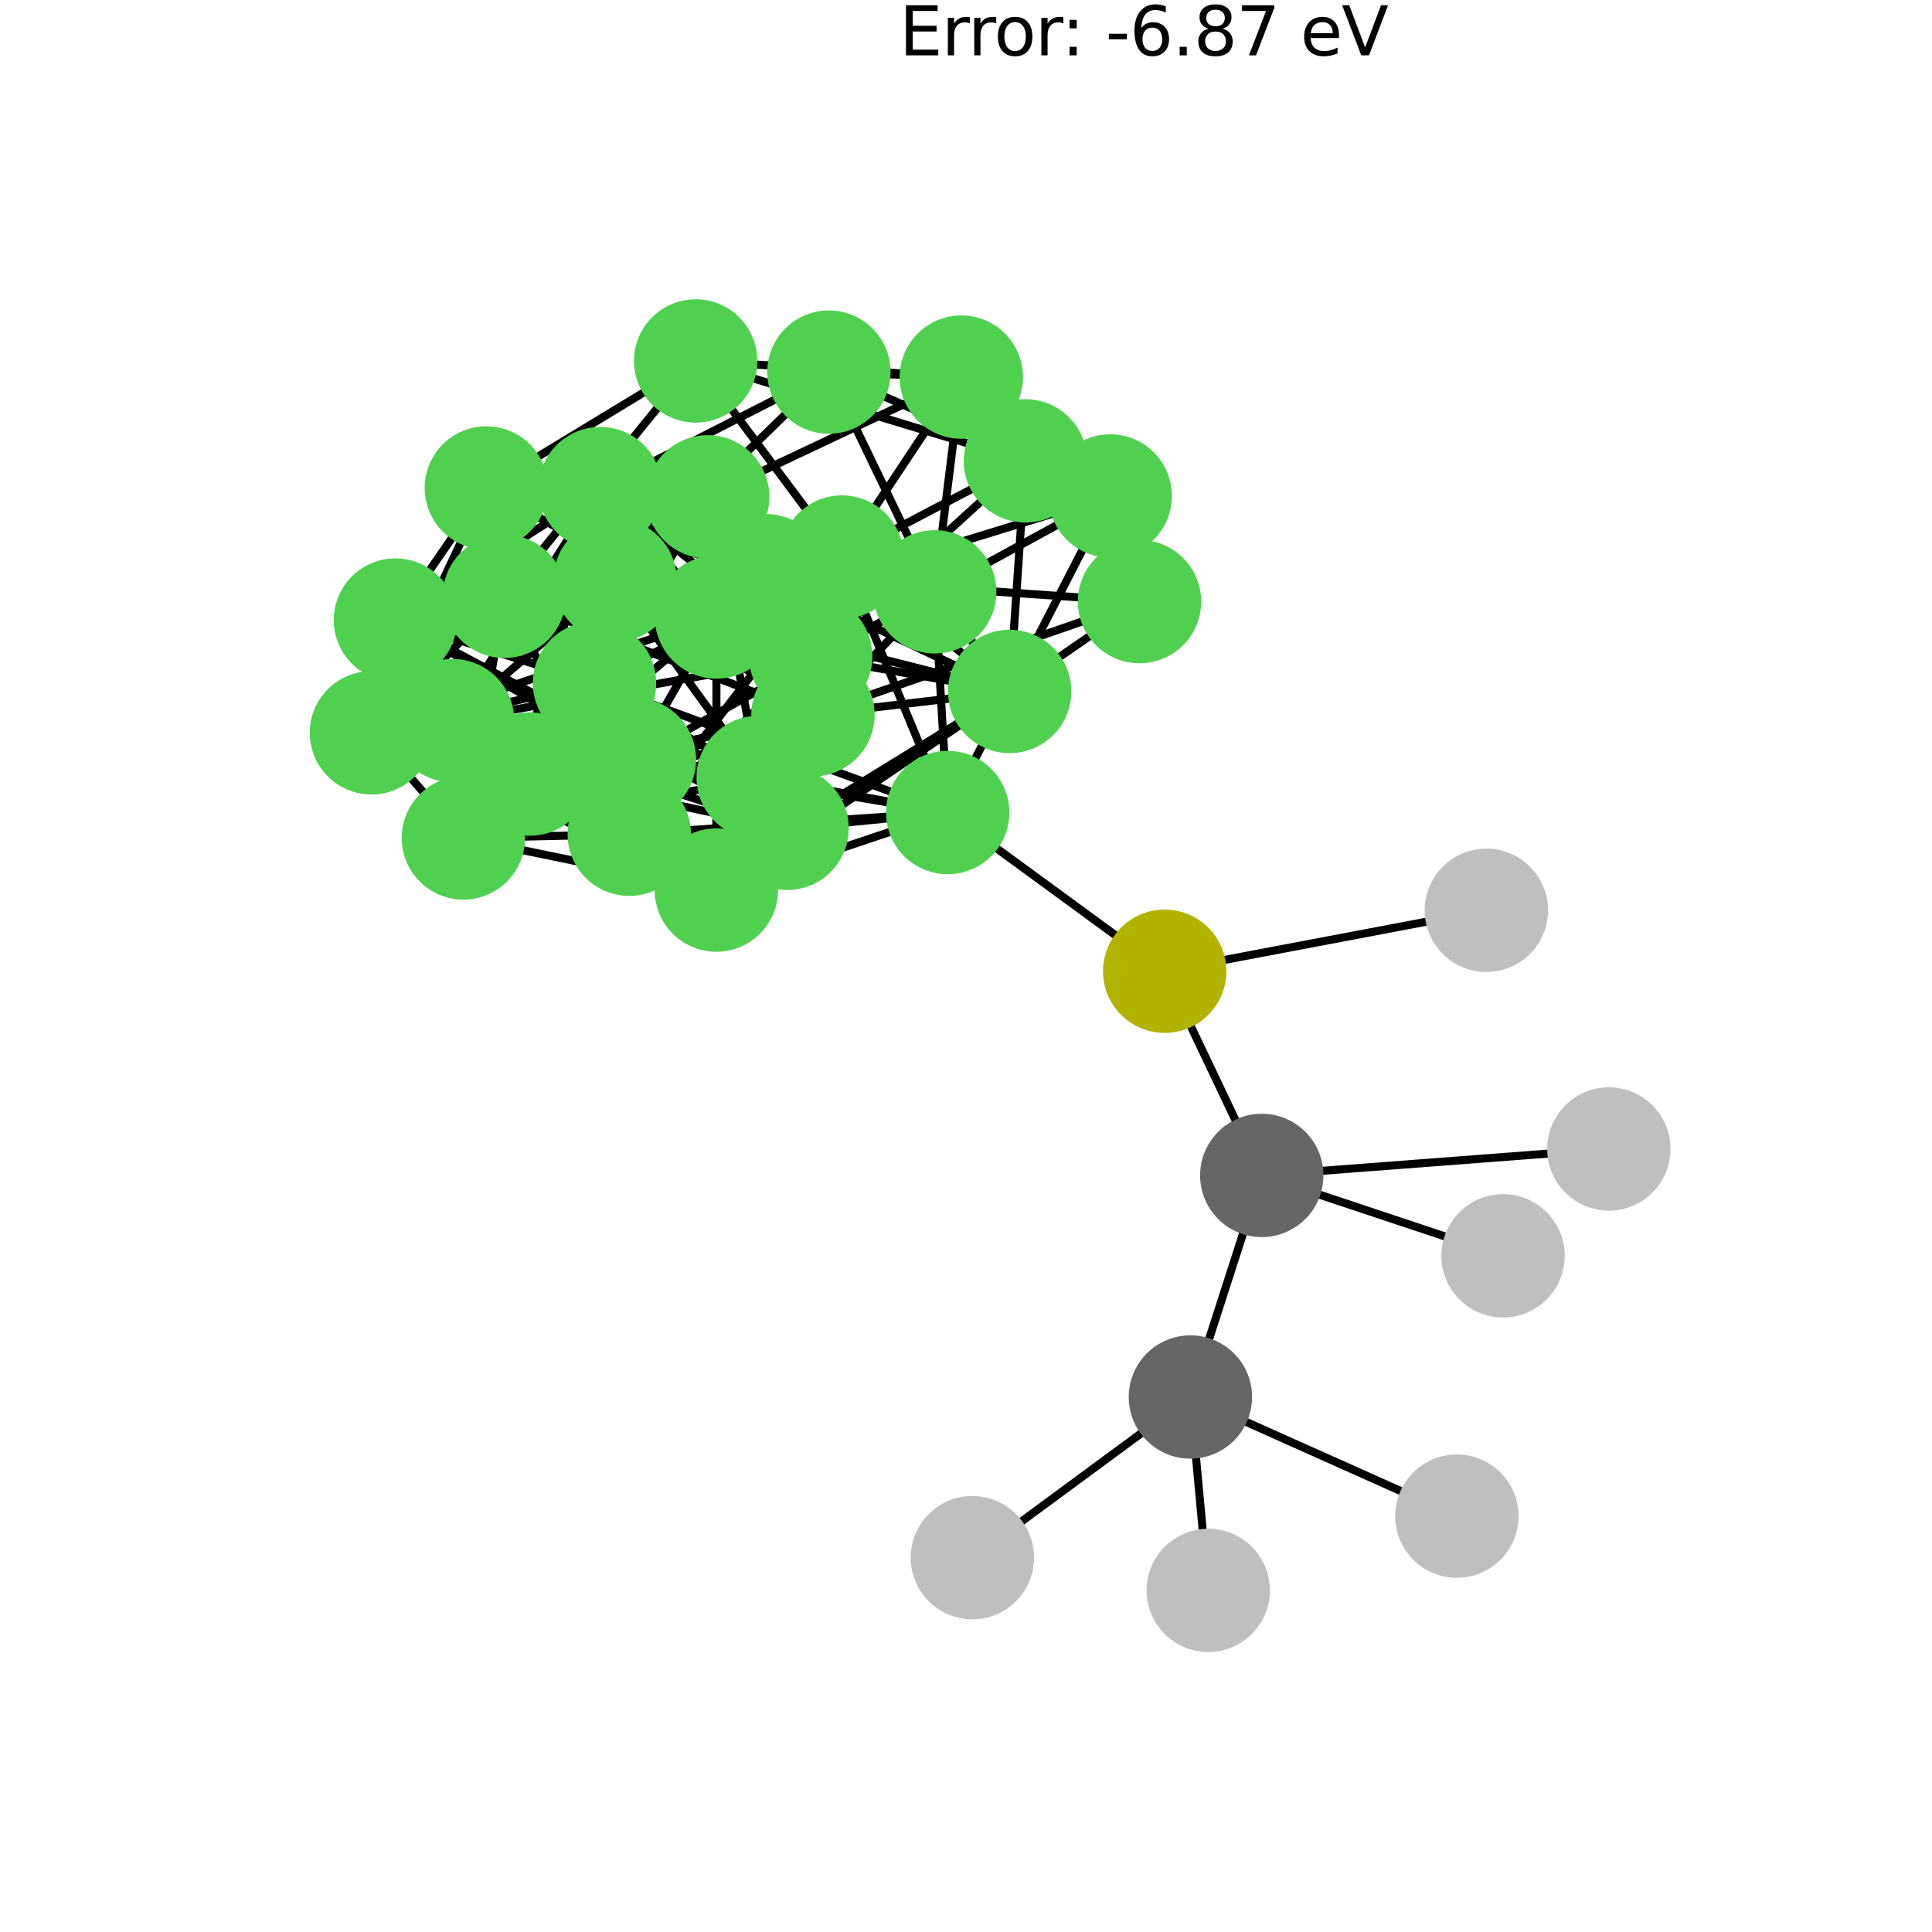 <?xml version="1.0" encoding="utf-8" standalone="no"?>
<!DOCTYPE svg PUBLIC "-//W3C//DTD SVG 1.1//EN"
  "http://www.w3.org/Graphics/SVG/1.1/DTD/svg11.dtd">
<svg xmlns:xlink="http://www.w3.org/1999/xlink" width="288pt" height="288pt" viewBox="0 0 288 288" xmlns="http://www.w3.org/2000/svg" version="1.1">
 <defs>
  <style type="text/css">*{stroke-linejoin: round; stroke-linecap: butt}</style>
 </defs>
 <g id="figure_1">
  <g id="patch_1">
   <path d="M 0 288 
L 288 288 
L 288 0 
L 0 0 
z
" style="fill: #ffffff"/>
  </g>
  <g id="axes_1">
   <g id="LineCollection_1">
    <path d="M 165.498 73.934 
L 169.863 89.678 
" clip-path="url(#p3fd40be611)" style="fill: none; stroke: #000000; stroke-width: 1.2"/>
    <path d="M 165.498 73.934 
L 123.562 55.468 
" clip-path="url(#p3fd40be611)" style="fill: none; stroke: #000000; stroke-width: 1.2"/>
    <path d="M 165.498 73.934 
L 143.3 56.213 
" clip-path="url(#p3fd40be611)" style="fill: none; stroke: #000000; stroke-width: 1.2"/>
    <path d="M 165.498 73.934 
L 152.863 68.704 
" clip-path="url(#p3fd40be611)" style="fill: none; stroke: #000000; stroke-width: 1.2"/>
    <path d="M 165.498 73.934 
L 106.804 91.974 
" clip-path="url(#p3fd40be611)" style="fill: none; stroke: #000000; stroke-width: 1.2"/>
    <path d="M 165.498 73.934 
L 150.509 103.073 
" clip-path="url(#p3fd40be611)" style="fill: none; stroke: #000000; stroke-width: 1.2"/>
    <path d="M 165.498 73.934 
L 139.334 88.225 
" clip-path="url(#p3fd40be611)" style="fill: none; stroke: #000000; stroke-width: 1.2"/>
    <path d="M 169.863 89.678 
L 152.863 68.704 
" clip-path="url(#p3fd40be611)" style="fill: none; stroke: #000000; stroke-width: 1.2"/>
    <path d="M 169.863 89.678 
L 114.139 85.81 
" clip-path="url(#p3fd40be611)" style="fill: none; stroke: #000000; stroke-width: 1.2"/>
    <path d="M 169.863 89.678 
L 121.187 106.544 
" clip-path="url(#p3fd40be611)" style="fill: none; stroke: #000000; stroke-width: 1.2"/>
    <path d="M 169.863 89.678 
L 150.509 103.073 
" clip-path="url(#p3fd40be611)" style="fill: none; stroke: #000000; stroke-width: 1.2"/>
    <path d="M 123.562 55.468 
L 143.3 56.213 
" clip-path="url(#p3fd40be611)" style="fill: none; stroke: #000000; stroke-width: 1.2"/>
    <path d="M 123.562 55.468 
L 89.478 72.838 
" clip-path="url(#p3fd40be611)" style="fill: none; stroke: #000000; stroke-width: 1.2"/>
    <path d="M 123.562 55.468 
L 91.683 86.476 
" clip-path="url(#p3fd40be611)" style="fill: none; stroke: #000000; stroke-width: 1.2"/>
    <path d="M 123.562 55.468 
L 139.334 88.225 
" clip-path="url(#p3fd40be611)" style="fill: none; stroke: #000000; stroke-width: 1.2"/>
    <path d="M 143.3 56.213 
L 152.863 68.704 
" clip-path="url(#p3fd40be611)" style="fill: none; stroke: #000000; stroke-width: 1.2"/>
    <path d="M 143.3 56.213 
L 103.7 53.804 
" clip-path="url(#p3fd40be611)" style="fill: none; stroke: #000000; stroke-width: 1.2"/>
    <path d="M 143.3 56.213 
L 139.334 88.225 
" clip-path="url(#p3fd40be611)" style="fill: none; stroke: #000000; stroke-width: 1.2"/>
    <path d="M 143.3 56.213 
L 105.495 74.062 
" clip-path="url(#p3fd40be611)" style="fill: none; stroke: #000000; stroke-width: 1.2"/>
    <path d="M 143.3 56.213 
L 125.51 83.038 
" clip-path="url(#p3fd40be611)" style="fill: none; stroke: #000000; stroke-width: 1.2"/>
    <path d="M 152.863 68.704 
L 103.7 53.804 
" clip-path="url(#p3fd40be611)" style="fill: none; stroke: #000000; stroke-width: 1.2"/>
    <path d="M 152.863 68.704 
L 150.509 103.073 
" clip-path="url(#p3fd40be611)" style="fill: none; stroke: #000000; stroke-width: 1.2"/>
    <path d="M 152.863 68.704 
L 125.51 83.038 
" clip-path="url(#p3fd40be611)" style="fill: none; stroke: #000000; stroke-width: 1.2"/>
    <path d="M 152.863 68.704 
L 120.853 97.839 
" clip-path="url(#p3fd40be611)" style="fill: none; stroke: #000000; stroke-width: 1.2"/>
    <path d="M 103.7 53.804 
L 72.5 72.739 
" clip-path="url(#p3fd40be611)" style="fill: none; stroke: #000000; stroke-width: 1.2"/>
    <path d="M 103.7 53.804 
L 125.51 83.038 
" clip-path="url(#p3fd40be611)" style="fill: none; stroke: #000000; stroke-width: 1.2"/>
    <path d="M 103.7 53.804 
L 75.182 88.891 
" clip-path="url(#p3fd40be611)" style="fill: none; stroke: #000000; stroke-width: 1.2"/>
    <path d="M 114.139 85.81 
L 72.5 72.739 
" clip-path="url(#p3fd40be611)" style="fill: none; stroke: #000000; stroke-width: 1.2"/>
    <path d="M 114.139 85.81 
L 89.478 72.838 
" clip-path="url(#p3fd40be611)" style="fill: none; stroke: #000000; stroke-width: 1.2"/>
    <path d="M 114.139 85.81 
L 121.187 106.544 
" clip-path="url(#p3fd40be611)" style="fill: none; stroke: #000000; stroke-width: 1.2"/>
    <path d="M 114.139 85.81 
L 150.509 103.073 
" clip-path="url(#p3fd40be611)" style="fill: none; stroke: #000000; stroke-width: 1.2"/>
    <path d="M 114.139 85.81 
L 105.495 74.062 
" clip-path="url(#p3fd40be611)" style="fill: none; stroke: #000000; stroke-width: 1.2"/>
    <path d="M 114.139 85.81 
L 120.853 97.839 
" clip-path="url(#p3fd40be611)" style="fill: none; stroke: #000000; stroke-width: 1.2"/>
    <path d="M 114.139 85.81 
L 78.98 115.387 
" clip-path="url(#p3fd40be611)" style="fill: none; stroke: #000000; stroke-width: 1.2"/>
    <path d="M 114.139 85.81 
L 58.942 92.431 
" clip-path="url(#p3fd40be611)" style="fill: none; stroke: #000000; stroke-width: 1.2"/>
    <path d="M 114.139 85.81 
L 117.325 123.481 
" clip-path="url(#p3fd40be611)" style="fill: none; stroke: #000000; stroke-width: 1.2"/>
    <path d="M 72.5 72.739 
L 89.478 72.838 
" clip-path="url(#p3fd40be611)" style="fill: none; stroke: #000000; stroke-width: 1.2"/>
    <path d="M 72.5 72.739 
L 106.804 91.974 
" clip-path="url(#p3fd40be611)" style="fill: none; stroke: #000000; stroke-width: 1.2"/>
    <path d="M 72.5 72.739 
L 105.495 74.062 
" clip-path="url(#p3fd40be611)" style="fill: none; stroke: #000000; stroke-width: 1.2"/>
    <path d="M 72.5 72.739 
L 125.51 83.038 
" clip-path="url(#p3fd40be611)" style="fill: none; stroke: #000000; stroke-width: 1.2"/>
    <path d="M 72.5 72.739 
L 75.182 88.891 
" clip-path="url(#p3fd40be611)" style="fill: none; stroke: #000000; stroke-width: 1.2"/>
    <path d="M 72.5 72.739 
L 58.942 92.431 
" clip-path="url(#p3fd40be611)" style="fill: none; stroke: #000000; stroke-width: 1.2"/>
    <path d="M 72.5 72.739 
L 55.369 109.241 
" clip-path="url(#p3fd40be611)" style="fill: none; stroke: #000000; stroke-width: 1.2"/>
    <path d="M 72.5 72.739 
L 88.623 101.827 
" clip-path="url(#p3fd40be611)" style="fill: none; stroke: #000000; stroke-width: 1.2"/>
    <path d="M 89.478 72.838 
L 106.804 91.974 
" clip-path="url(#p3fd40be611)" style="fill: none; stroke: #000000; stroke-width: 1.2"/>
    <path d="M 89.478 72.838 
L 91.683 86.476 
" clip-path="url(#p3fd40be611)" style="fill: none; stroke: #000000; stroke-width: 1.2"/>
    <path d="M 89.478 72.838 
L 139.334 88.225 
" clip-path="url(#p3fd40be611)" style="fill: none; stroke: #000000; stroke-width: 1.2"/>
    <path d="M 89.478 72.838 
L 120.853 97.839 
" clip-path="url(#p3fd40be611)" style="fill: none; stroke: #000000; stroke-width: 1.2"/>
    <path d="M 89.478 72.838 
L 58.942 92.431 
" clip-path="url(#p3fd40be611)" style="fill: none; stroke: #000000; stroke-width: 1.2"/>
    <path d="M 89.478 72.838 
L 94.573 113.224 
" clip-path="url(#p3fd40be611)" style="fill: none; stroke: #000000; stroke-width: 1.2"/>
    <path d="M 89.478 72.838 
L 67.468 107.421 
" clip-path="url(#p3fd40be611)" style="fill: none; stroke: #000000; stroke-width: 1.2"/>
    <path d="M 106.804 91.974 
L 121.187 106.544 
" clip-path="url(#p3fd40be611)" style="fill: none; stroke: #000000; stroke-width: 1.2"/>
    <path d="M 106.804 91.974 
L 150.509 103.073 
" clip-path="url(#p3fd40be611)" style="fill: none; stroke: #000000; stroke-width: 1.2"/>
    <path d="M 106.804 91.974 
L 139.334 88.225 
" clip-path="url(#p3fd40be611)" style="fill: none; stroke: #000000; stroke-width: 1.2"/>
    <path d="M 106.804 91.974 
L 75.182 88.891 
" clip-path="url(#p3fd40be611)" style="fill: none; stroke: #000000; stroke-width: 1.2"/>
    <path d="M 106.804 91.974 
L 94.573 113.224 
" clip-path="url(#p3fd40be611)" style="fill: none; stroke: #000000; stroke-width: 1.2"/>
    <path d="M 106.804 91.974 
L 55.369 109.241 
" clip-path="url(#p3fd40be611)" style="fill: none; stroke: #000000; stroke-width: 1.2"/>
    <path d="M 106.804 91.974 
L 106.785 132.682 
" clip-path="url(#p3fd40be611)" style="fill: none; stroke: #000000; stroke-width: 1.2"/>
    <path d="M 121.187 106.544 
L 150.509 103.073 
" clip-path="url(#p3fd40be611)" style="fill: none; stroke: #000000; stroke-width: 1.2"/>
    <path d="M 121.187 106.544 
L 91.683 86.476 
" clip-path="url(#p3fd40be611)" style="fill: none; stroke: #000000; stroke-width: 1.2"/>
    <path d="M 121.187 106.544 
L 105.495 74.062 
" clip-path="url(#p3fd40be611)" style="fill: none; stroke: #000000; stroke-width: 1.2"/>
    <path d="M 121.187 106.544 
L 75.182 88.891 
" clip-path="url(#p3fd40be611)" style="fill: none; stroke: #000000; stroke-width: 1.2"/>
    <path d="M 121.187 106.544 
L 78.98 115.387 
" clip-path="url(#p3fd40be611)" style="fill: none; stroke: #000000; stroke-width: 1.2"/>
    <path d="M 121.187 106.544 
L 106.785 132.682 
" clip-path="url(#p3fd40be611)" style="fill: none; stroke: #000000; stroke-width: 1.2"/>
    <path d="M 121.187 106.544 
L 69.074 124.912 
" clip-path="url(#p3fd40be611)" style="fill: none; stroke: #000000; stroke-width: 1.2"/>
    <path d="M 150.509 103.073 
L 139.334 88.225 
" clip-path="url(#p3fd40be611)" style="fill: none; stroke: #000000; stroke-width: 1.2"/>
    <path d="M 150.509 103.073 
L 125.51 83.038 
" clip-path="url(#p3fd40be611)" style="fill: none; stroke: #000000; stroke-width: 1.2"/>
    <path d="M 150.509 103.073 
L 120.853 97.839 
" clip-path="url(#p3fd40be611)" style="fill: none; stroke: #000000; stroke-width: 1.2"/>
    <path d="M 150.509 103.073 
L 106.785 132.682 
" clip-path="url(#p3fd40be611)" style="fill: none; stroke: #000000; stroke-width: 1.2"/>
    <path d="M 150.509 103.073 
L 117.325 123.481 
" clip-path="url(#p3fd40be611)" style="fill: none; stroke: #000000; stroke-width: 1.2"/>
    <path d="M 150.509 103.073 
L 141.269 121.122 
" clip-path="url(#p3fd40be611)" style="fill: none; stroke: #000000; stroke-width: 1.2"/>
    <path d="M 91.683 86.476 
L 139.334 88.225 
" clip-path="url(#p3fd40be611)" style="fill: none; stroke: #000000; stroke-width: 1.2"/>
    <path d="M 91.683 86.476 
L 105.495 74.062 
" clip-path="url(#p3fd40be611)" style="fill: none; stroke: #000000; stroke-width: 1.2"/>
    <path d="M 91.683 86.476 
L 120.853 97.839 
" clip-path="url(#p3fd40be611)" style="fill: none; stroke: #000000; stroke-width: 1.2"/>
    <path d="M 91.683 86.476 
L 75.182 88.891 
" clip-path="url(#p3fd40be611)" style="fill: none; stroke: #000000; stroke-width: 1.2"/>
    <path d="M 91.683 86.476 
L 67.468 107.421 
" clip-path="url(#p3fd40be611)" style="fill: none; stroke: #000000; stroke-width: 1.2"/>
    <path d="M 91.683 86.476 
L 113.022 115.904 
" clip-path="url(#p3fd40be611)" style="fill: none; stroke: #000000; stroke-width: 1.2"/>
    <path d="M 91.683 86.476 
L 69.074 124.912 
" clip-path="url(#p3fd40be611)" style="fill: none; stroke: #000000; stroke-width: 1.2"/>
    <path d="M 139.334 88.225 
L 105.495 74.062 
" clip-path="url(#p3fd40be611)" style="fill: none; stroke: #000000; stroke-width: 1.2"/>
    <path d="M 139.334 88.225 
L 125.51 83.038 
" clip-path="url(#p3fd40be611)" style="fill: none; stroke: #000000; stroke-width: 1.2"/>
    <path d="M 139.334 88.225 
L 94.573 113.224 
" clip-path="url(#p3fd40be611)" style="fill: none; stroke: #000000; stroke-width: 1.2"/>
    <path d="M 139.334 88.225 
L 113.022 115.904 
" clip-path="url(#p3fd40be611)" style="fill: none; stroke: #000000; stroke-width: 1.2"/>
    <path d="M 139.334 88.225 
L 141.269 121.122 
" clip-path="url(#p3fd40be611)" style="fill: none; stroke: #000000; stroke-width: 1.2"/>
    <path d="M 105.495 74.062 
L 125.51 83.038 
" clip-path="url(#p3fd40be611)" style="fill: none; stroke: #000000; stroke-width: 1.2"/>
    <path d="M 105.495 74.062 
L 78.98 115.387 
" clip-path="url(#p3fd40be611)" style="fill: none; stroke: #000000; stroke-width: 1.2"/>
    <path d="M 105.495 74.062 
L 113.022 115.904 
" clip-path="url(#p3fd40be611)" style="fill: none; stroke: #000000; stroke-width: 1.2"/>
    <path d="M 105.495 74.062 
L 88.623 101.827 
" clip-path="url(#p3fd40be611)" style="fill: none; stroke: #000000; stroke-width: 1.2"/>
    <path d="M 125.51 83.038 
L 120.853 97.839 
" clip-path="url(#p3fd40be611)" style="fill: none; stroke: #000000; stroke-width: 1.2"/>
    <path d="M 125.51 83.038 
L 75.182 88.891 
" clip-path="url(#p3fd40be611)" style="fill: none; stroke: #000000; stroke-width: 1.2"/>
    <path d="M 125.51 83.038 
L 88.623 101.827 
" clip-path="url(#p3fd40be611)" style="fill: none; stroke: #000000; stroke-width: 1.2"/>
    <path d="M 125.51 83.038 
L 141.269 121.122 
" clip-path="url(#p3fd40be611)" style="fill: none; stroke: #000000; stroke-width: 1.2"/>
    <path d="M 125.51 83.038 
L 93.805 124.356 
" clip-path="url(#p3fd40be611)" style="fill: none; stroke: #000000; stroke-width: 1.2"/>
    <path d="M 120.853 97.839 
L 75.182 88.891 
" clip-path="url(#p3fd40be611)" style="fill: none; stroke: #000000; stroke-width: 1.2"/>
    <path d="M 120.853 97.839 
L 117.325 123.481 
" clip-path="url(#p3fd40be611)" style="fill: none; stroke: #000000; stroke-width: 1.2"/>
    <path d="M 120.853 97.839 
L 67.468 107.421 
" clip-path="url(#p3fd40be611)" style="fill: none; stroke: #000000; stroke-width: 1.2"/>
    <path d="M 120.853 97.839 
L 93.805 124.356 
" clip-path="url(#p3fd40be611)" style="fill: none; stroke: #000000; stroke-width: 1.2"/>
    <path d="M 75.182 88.891 
L 55.369 109.241 
" clip-path="url(#p3fd40be611)" style="fill: none; stroke: #000000; stroke-width: 1.2"/>
    <path d="M 75.182 88.891 
L 93.805 124.356 
" clip-path="url(#p3fd40be611)" style="fill: none; stroke: #000000; stroke-width: 1.2"/>
    <path d="M 75.182 88.891 
L 69.074 124.912 
" clip-path="url(#p3fd40be611)" style="fill: none; stroke: #000000; stroke-width: 1.2"/>
    <path d="M 78.98 115.387 
L 58.942 92.431 
" clip-path="url(#p3fd40be611)" style="fill: none; stroke: #000000; stroke-width: 1.2"/>
    <path d="M 78.98 115.387 
L 106.785 132.682 
" clip-path="url(#p3fd40be611)" style="fill: none; stroke: #000000; stroke-width: 1.2"/>
    <path d="M 78.98 115.387 
L 117.325 123.481 
" clip-path="url(#p3fd40be611)" style="fill: none; stroke: #000000; stroke-width: 1.2"/>
    <path d="M 78.98 115.387 
L 113.022 115.904 
" clip-path="url(#p3fd40be611)" style="fill: none; stroke: #000000; stroke-width: 1.2"/>
    <path d="M 78.98 115.387 
L 88.623 101.827 
" clip-path="url(#p3fd40be611)" style="fill: none; stroke: #000000; stroke-width: 1.2"/>
    <path d="M 78.98 115.387 
L 69.074 124.912 
" clip-path="url(#p3fd40be611)" style="fill: none; stroke: #000000; stroke-width: 1.2"/>
    <path d="M 58.942 92.431 
L 94.573 113.224 
" clip-path="url(#p3fd40be611)" style="fill: none; stroke: #000000; stroke-width: 1.2"/>
    <path d="M 58.942 92.431 
L 55.369 109.241 
" clip-path="url(#p3fd40be611)" style="fill: none; stroke: #000000; stroke-width: 1.2"/>
    <path d="M 58.942 92.431 
L 117.325 123.481 
" clip-path="url(#p3fd40be611)" style="fill: none; stroke: #000000; stroke-width: 1.2"/>
    <path d="M 58.942 92.431 
L 67.468 107.421 
" clip-path="url(#p3fd40be611)" style="fill: none; stroke: #000000; stroke-width: 1.2"/>
    <path d="M 58.942 92.431 
L 88.623 101.827 
" clip-path="url(#p3fd40be611)" style="fill: none; stroke: #000000; stroke-width: 1.2"/>
    <path d="M 94.573 113.224 
L 55.369 109.241 
" clip-path="url(#p3fd40be611)" style="fill: none; stroke: #000000; stroke-width: 1.2"/>
    <path d="M 94.573 113.224 
L 106.785 132.682 
" clip-path="url(#p3fd40be611)" style="fill: none; stroke: #000000; stroke-width: 1.2"/>
    <path d="M 94.573 113.224 
L 67.468 107.421 
" clip-path="url(#p3fd40be611)" style="fill: none; stroke: #000000; stroke-width: 1.2"/>
    <path d="M 94.573 113.224 
L 113.022 115.904 
" clip-path="url(#p3fd40be611)" style="fill: none; stroke: #000000; stroke-width: 1.2"/>
    <path d="M 94.573 113.224 
L 141.269 121.122 
" clip-path="url(#p3fd40be611)" style="fill: none; stroke: #000000; stroke-width: 1.2"/>
    <path d="M 55.369 109.241 
L 106.785 132.682 
" clip-path="url(#p3fd40be611)" style="fill: none; stroke: #000000; stroke-width: 1.2"/>
    <path d="M 55.369 109.241 
L 88.623 101.827 
" clip-path="url(#p3fd40be611)" style="fill: none; stroke: #000000; stroke-width: 1.2"/>
    <path d="M 55.369 109.241 
L 93.805 124.356 
" clip-path="url(#p3fd40be611)" style="fill: none; stroke: #000000; stroke-width: 1.2"/>
    <path d="M 55.369 109.241 
L 69.074 124.912 
" clip-path="url(#p3fd40be611)" style="fill: none; stroke: #000000; stroke-width: 1.2"/>
    <path d="M 106.785 132.682 
L 117.325 123.481 
" clip-path="url(#p3fd40be611)" style="fill: none; stroke: #000000; stroke-width: 1.2"/>
    <path d="M 106.785 132.682 
L 141.269 121.122 
" clip-path="url(#p3fd40be611)" style="fill: none; stroke: #000000; stroke-width: 1.2"/>
    <path d="M 106.785 132.682 
L 69.074 124.912 
" clip-path="url(#p3fd40be611)" style="fill: none; stroke: #000000; stroke-width: 1.2"/>
    <path d="M 117.325 123.481 
L 67.468 107.421 
" clip-path="url(#p3fd40be611)" style="fill: none; stroke: #000000; stroke-width: 1.2"/>
    <path d="M 117.325 123.481 
L 141.269 121.122 
" clip-path="url(#p3fd40be611)" style="fill: none; stroke: #000000; stroke-width: 1.2"/>
    <path d="M 117.325 123.481 
L 93.805 124.356 
" clip-path="url(#p3fd40be611)" style="fill: none; stroke: #000000; stroke-width: 1.2"/>
    <path d="M 67.468 107.421 
L 113.022 115.904 
" clip-path="url(#p3fd40be611)" style="fill: none; stroke: #000000; stroke-width: 1.2"/>
    <path d="M 67.468 107.421 
L 93.805 124.356 
" clip-path="url(#p3fd40be611)" style="fill: none; stroke: #000000; stroke-width: 1.2"/>
    <path d="M 67.468 107.421 
L 69.074 124.912 
" clip-path="url(#p3fd40be611)" style="fill: none; stroke: #000000; stroke-width: 1.2"/>
    <path d="M 113.022 115.904 
L 88.623 101.827 
" clip-path="url(#p3fd40be611)" style="fill: none; stroke: #000000; stroke-width: 1.2"/>
    <path d="M 113.022 115.904 
L 141.269 121.122 
" clip-path="url(#p3fd40be611)" style="fill: none; stroke: #000000; stroke-width: 1.2"/>
    <path d="M 113.022 115.904 
L 69.074 124.912 
" clip-path="url(#p3fd40be611)" style="fill: none; stroke: #000000; stroke-width: 1.2"/>
    <path d="M 88.623 101.827 
L 141.269 121.122 
" clip-path="url(#p3fd40be611)" style="fill: none; stroke: #000000; stroke-width: 1.2"/>
    <path d="M 88.623 101.827 
L 93.805 124.356 
" clip-path="url(#p3fd40be611)" style="fill: none; stroke: #000000; stroke-width: 1.2"/>
    <path d="M 141.269 121.122 
L 93.805 124.356 
" clip-path="url(#p3fd40be611)" style="fill: none; stroke: #000000; stroke-width: 1.2"/>
    <path d="M 141.269 121.122 
L 173.619 144.783 
" clip-path="url(#p3fd40be611)" style="fill: none; stroke: #000000; stroke-width: 1.2"/>
    <path d="M 93.805 124.356 
L 69.074 124.912 
" clip-path="url(#p3fd40be611)" style="fill: none; stroke: #000000; stroke-width: 1.2"/>
    <path d="M 144.948 232.2 
L 177.452 208.25 
" clip-path="url(#p3fd40be611)" style="fill: none; stroke: #000000; stroke-width: 1.2"/>
    <path d="M 180.113 237.076 
L 177.452 208.25 
" clip-path="url(#p3fd40be611)" style="fill: none; stroke: #000000; stroke-width: 1.2"/>
    <path d="M 217.173 226.01 
L 177.452 208.25 
" clip-path="url(#p3fd40be611)" style="fill: none; stroke: #000000; stroke-width: 1.2"/>
    <path d="M 224.059 187.201 
L 188.089 175.217 
" clip-path="url(#p3fd40be611)" style="fill: none; stroke: #000000; stroke-width: 1.2"/>
    <path d="M 239.831 171.276 
L 188.089 175.217 
" clip-path="url(#p3fd40be611)" style="fill: none; stroke: #000000; stroke-width: 1.2"/>
    <path d="M 221.572 135.7 
L 173.619 144.783 
" clip-path="url(#p3fd40be611)" style="fill: none; stroke: #000000; stroke-width: 1.2"/>
    <path d="M 177.452 208.25 
L 188.089 175.217 
" clip-path="url(#p3fd40be611)" style="fill: none; stroke: #000000; stroke-width: 1.2"/>
    <path d="M 188.089 175.217 
L 173.619 144.783 
" clip-path="url(#p3fd40be611)" style="fill: none; stroke: #000000; stroke-width: 1.2"/>
   </g>
   <g id="PathCollection_1">
    <defs>
     <path id="C0_0_32fc925e91" d="M 0 8.944 
C 2.372 8.944 4.647 8.002 6.325 6.325 
C 8.002 4.647 8.944 2.372 8.944 -0 
C 8.944 -2.372 8.002 -4.647 6.325 -6.325 
C 4.647 -8.002 2.372 -8.944 0 -8.944 
C -2.372 -8.944 -4.647 -8.002 -6.325 -6.325 
C -8.002 -4.647 -8.944 -2.372 -8.944 0 
C -8.944 2.372 -8.002 4.647 -6.325 6.325 
C -4.647 8.002 -2.372 8.944 0 8.944 
z
"/>
    </defs>
    <g clip-path="url(#p3fd40be611)">
     <use xlink:href="#C0_0_32fc925e91" x="165.498" y="73.934" style="fill: #4fd14f; stroke: #4fd14f; stroke-width: 0.5"/>
    </g>
    <g clip-path="url(#p3fd40be611)">
     <use xlink:href="#C0_0_32fc925e91" x="169.863" y="89.678" style="fill: #4fd14f; stroke: #4fd14f; stroke-width: 0.5"/>
    </g>
    <g clip-path="url(#p3fd40be611)">
     <use xlink:href="#C0_0_32fc925e91" x="123.562" y="55.468" style="fill: #4fd14f; stroke: #4fd14f; stroke-width: 0.5"/>
    </g>
    <g clip-path="url(#p3fd40be611)">
     <use xlink:href="#C0_0_32fc925e91" x="143.3" y="56.213" style="fill: #4fd14f; stroke: #4fd14f; stroke-width: 0.5"/>
    </g>
    <g clip-path="url(#p3fd40be611)">
     <use xlink:href="#C0_0_32fc925e91" x="152.863" y="68.704" style="fill: #4fd14f; stroke: #4fd14f; stroke-width: 0.5"/>
    </g>
    <g clip-path="url(#p3fd40be611)">
     <use xlink:href="#C0_0_32fc925e91" x="103.7" y="53.804" style="fill: #4fd14f; stroke: #4fd14f; stroke-width: 0.5"/>
    </g>
    <g clip-path="url(#p3fd40be611)">
     <use xlink:href="#C0_0_32fc925e91" x="114.139" y="85.81" style="fill: #4fd14f; stroke: #4fd14f; stroke-width: 0.5"/>
    </g>
    <g clip-path="url(#p3fd40be611)">
     <use xlink:href="#C0_0_32fc925e91" x="72.5" y="72.739" style="fill: #4fd14f; stroke: #4fd14f; stroke-width: 0.5"/>
    </g>
    <g clip-path="url(#p3fd40be611)">
     <use xlink:href="#C0_0_32fc925e91" x="89.478" y="72.838" style="fill: #4fd14f; stroke: #4fd14f; stroke-width: 0.5"/>
    </g>
    <g clip-path="url(#p3fd40be611)">
     <use xlink:href="#C0_0_32fc925e91" x="106.804" y="91.974" style="fill: #4fd14f; stroke: #4fd14f; stroke-width: 0.5"/>
    </g>
    <g clip-path="url(#p3fd40be611)">
     <use xlink:href="#C0_0_32fc925e91" x="121.187" y="106.544" style="fill: #4fd14f; stroke: #4fd14f; stroke-width: 0.5"/>
    </g>
    <g clip-path="url(#p3fd40be611)">
     <use xlink:href="#C0_0_32fc925e91" x="150.509" y="103.073" style="fill: #4fd14f; stroke: #4fd14f; stroke-width: 0.5"/>
    </g>
    <g clip-path="url(#p3fd40be611)">
     <use xlink:href="#C0_0_32fc925e91" x="91.683" y="86.476" style="fill: #4fd14f; stroke: #4fd14f; stroke-width: 0.5"/>
    </g>
    <g clip-path="url(#p3fd40be611)">
     <use xlink:href="#C0_0_32fc925e91" x="139.334" y="88.225" style="fill: #4fd14f; stroke: #4fd14f; stroke-width: 0.5"/>
    </g>
    <g clip-path="url(#p3fd40be611)">
     <use xlink:href="#C0_0_32fc925e91" x="105.495" y="74.062" style="fill: #4fd14f; stroke: #4fd14f; stroke-width: 0.5"/>
    </g>
    <g clip-path="url(#p3fd40be611)">
     <use xlink:href="#C0_0_32fc925e91" x="125.51" y="83.038" style="fill: #4fd14f; stroke: #4fd14f; stroke-width: 0.5"/>
    </g>
    <g clip-path="url(#p3fd40be611)">
     <use xlink:href="#C0_0_32fc925e91" x="120.853" y="97.839" style="fill: #4fd14f; stroke: #4fd14f; stroke-width: 0.5"/>
    </g>
    <g clip-path="url(#p3fd40be611)">
     <use xlink:href="#C0_0_32fc925e91" x="75.182" y="88.891" style="fill: #4fd14f; stroke: #4fd14f; stroke-width: 0.5"/>
    </g>
    <g clip-path="url(#p3fd40be611)">
     <use xlink:href="#C0_0_32fc925e91" x="78.98" y="115.387" style="fill: #4fd14f; stroke: #4fd14f; stroke-width: 0.5"/>
    </g>
    <g clip-path="url(#p3fd40be611)">
     <use xlink:href="#C0_0_32fc925e91" x="58.942" y="92.431" style="fill: #4fd14f; stroke: #4fd14f; stroke-width: 0.5"/>
    </g>
    <g clip-path="url(#p3fd40be611)">
     <use xlink:href="#C0_0_32fc925e91" x="94.573" y="113.224" style="fill: #4fd14f; stroke: #4fd14f; stroke-width: 0.5"/>
    </g>
    <g clip-path="url(#p3fd40be611)">
     <use xlink:href="#C0_0_32fc925e91" x="55.369" y="109.241" style="fill: #4fd14f; stroke: #4fd14f; stroke-width: 0.5"/>
    </g>
    <g clip-path="url(#p3fd40be611)">
     <use xlink:href="#C0_0_32fc925e91" x="106.785" y="132.682" style="fill: #4fd14f; stroke: #4fd14f; stroke-width: 0.5"/>
    </g>
    <g clip-path="url(#p3fd40be611)">
     <use xlink:href="#C0_0_32fc925e91" x="117.325" y="123.481" style="fill: #4fd14f; stroke: #4fd14f; stroke-width: 0.5"/>
    </g>
    <g clip-path="url(#p3fd40be611)">
     <use xlink:href="#C0_0_32fc925e91" x="67.468" y="107.421" style="fill: #4fd14f; stroke: #4fd14f; stroke-width: 0.5"/>
    </g>
    <g clip-path="url(#p3fd40be611)">
     <use xlink:href="#C0_0_32fc925e91" x="113.022" y="115.904" style="fill: #4fd14f; stroke: #4fd14f; stroke-width: 0.5"/>
    </g>
    <g clip-path="url(#p3fd40be611)">
     <use xlink:href="#C0_0_32fc925e91" x="88.623" y="101.827" style="fill: #4fd14f; stroke: #4fd14f; stroke-width: 0.5"/>
    </g>
    <g clip-path="url(#p3fd40be611)">
     <use xlink:href="#C0_0_32fc925e91" x="141.269" y="121.122" style="fill: #4fd14f; stroke: #4fd14f; stroke-width: 0.5"/>
    </g>
    <g clip-path="url(#p3fd40be611)">
     <use xlink:href="#C0_0_32fc925e91" x="93.805" y="124.356" style="fill: #4fd14f; stroke: #4fd14f; stroke-width: 0.5"/>
    </g>
    <g clip-path="url(#p3fd40be611)">
     <use xlink:href="#C0_0_32fc925e91" x="69.074" y="124.912" style="fill: #4fd14f; stroke: #4fd14f; stroke-width: 0.5"/>
    </g>
    <g clip-path="url(#p3fd40be611)">
     <use xlink:href="#C0_0_32fc925e91" x="144.948" y="232.2" style="fill: #bfbfbf; stroke: #bfbfbf; stroke-width: 0.5"/>
    </g>
    <g clip-path="url(#p3fd40be611)">
     <use xlink:href="#C0_0_32fc925e91" x="180.113" y="237.076" style="fill: #bfbfbf; stroke: #bfbfbf; stroke-width: 0.5"/>
    </g>
    <g clip-path="url(#p3fd40be611)">
     <use xlink:href="#C0_0_32fc925e91" x="217.173" y="226.01" style="fill: #bfbfbf; stroke: #bfbfbf; stroke-width: 0.5"/>
    </g>
    <g clip-path="url(#p3fd40be611)">
     <use xlink:href="#C0_0_32fc925e91" x="224.059" y="187.201" style="fill: #bfbfbf; stroke: #bfbfbf; stroke-width: 0.5"/>
    </g>
    <g clip-path="url(#p3fd40be611)">
     <use xlink:href="#C0_0_32fc925e91" x="239.831" y="171.276" style="fill: #bfbfbf; stroke: #bfbfbf; stroke-width: 0.5"/>
    </g>
    <g clip-path="url(#p3fd40be611)">
     <use xlink:href="#C0_0_32fc925e91" x="221.572" y="135.7" style="fill: #bfbfbf; stroke: #bfbfbf; stroke-width: 0.5"/>
    </g>
    <g clip-path="url(#p3fd40be611)">
     <use xlink:href="#C0_0_32fc925e91" x="177.452" y="208.25" style="fill: #666666; stroke: #666666; stroke-width: 0.5"/>
    </g>
    <g clip-path="url(#p3fd40be611)">
     <use xlink:href="#C0_0_32fc925e91" x="188.089" y="175.217" style="fill: #666666; stroke: #666666; stroke-width: 0.5"/>
    </g>
    <g clip-path="url(#p3fd40be611)">
     <use xlink:href="#C0_0_32fc925e91" x="173.619" y="144.783" style="fill: #b2b200; stroke: #b2b200; stroke-width: 0.5"/>
    </g>
   </g>
   <g id="text_1">
    <!-- C2H6Ni48S -->
    <g transform="translate(134.047 -2.948) scale(0.1 -0.1)">
     <defs>
      <path id="DejaVuSans-43" d="M 4122 4306 
L 4122 3641 
Q 3803 3938 3442 4084 
Q 3081 4231 2675 4231 
Q 1875 4231 1450 3742 
Q 1025 3253 1025 2328 
Q 1025 1406 1450 917 
Q 1875 428 2675 428 
Q 3081 428 3442 575 
Q 3803 722 4122 1019 
L 4122 359 
Q 3791 134 3420 21 
Q 3050 -91 2638 -91 
Q 1578 -91 968 557 
Q 359 1206 359 2328 
Q 359 3453 968 4101 
Q 1578 4750 2638 4750 
Q 3056 4750 3426 4639 
Q 3797 4528 4122 4306 
z
" transform="scale(0.016)"/>
      <path id="DejaVuSans-32" d="M 1228 531 
L 3431 531 
L 3431 0 
L 469 0 
L 469 531 
Q 828 903 1448 1529 
Q 2069 2156 2228 2338 
Q 2531 2678 2651 2914 
Q 2772 3150 2772 3378 
Q 2772 3750 2511 3984 
Q 2250 4219 1831 4219 
Q 1534 4219 1204 4116 
Q 875 4013 500 3803 
L 500 4441 
Q 881 4594 1212 4672 
Q 1544 4750 1819 4750 
Q 2544 4750 2975 4387 
Q 3406 4025 3406 3419 
Q 3406 3131 3298 2873 
Q 3191 2616 2906 2266 
Q 2828 2175 2409 1742 
Q 1991 1309 1228 531 
z
" transform="scale(0.016)"/>
      <path id="DejaVuSans-48" d="M 628 4666 
L 1259 4666 
L 1259 2753 
L 3553 2753 
L 3553 4666 
L 4184 4666 
L 4184 0 
L 3553 0 
L 3553 2222 
L 1259 2222 
L 1259 0 
L 628 0 
L 628 4666 
z
" transform="scale(0.016)"/>
      <path id="DejaVuSans-36" d="M 2113 2584 
Q 1688 2584 1439 2293 
Q 1191 2003 1191 1497 
Q 1191 994 1439 701 
Q 1688 409 2113 409 
Q 2538 409 2786 701 
Q 3034 994 3034 1497 
Q 3034 2003 2786 2293 
Q 2538 2584 2113 2584 
z
M 3366 4563 
L 3366 3988 
Q 3128 4100 2886 4159 
Q 2644 4219 2406 4219 
Q 1781 4219 1451 3797 
Q 1122 3375 1075 2522 
Q 1259 2794 1537 2939 
Q 1816 3084 2150 3084 
Q 2853 3084 3261 2657 
Q 3669 2231 3669 1497 
Q 3669 778 3244 343 
Q 2819 -91 2113 -91 
Q 1303 -91 875 529 
Q 447 1150 447 2328 
Q 447 3434 972 4092 
Q 1497 4750 2381 4750 
Q 2619 4750 2861 4703 
Q 3103 4656 3366 4563 
z
" transform="scale(0.016)"/>
      <path id="DejaVuSans-4e" d="M 628 4666 
L 1478 4666 
L 3547 763 
L 3547 4666 
L 4159 4666 
L 4159 0 
L 3309 0 
L 1241 3903 
L 1241 0 
L 628 0 
L 628 4666 
z
" transform="scale(0.016)"/>
      <path id="DejaVuSans-69" d="M 603 3500 
L 1178 3500 
L 1178 0 
L 603 0 
L 603 3500 
z
M 603 4863 
L 1178 4863 
L 1178 4134 
L 603 4134 
L 603 4863 
z
" transform="scale(0.016)"/>
      <path id="DejaVuSans-34" d="M 2419 4116 
L 825 1625 
L 2419 1625 
L 2419 4116 
z
M 2253 4666 
L 3047 4666 
L 3047 1625 
L 3713 1625 
L 3713 1100 
L 3047 1100 
L 3047 0 
L 2419 0 
L 2419 1100 
L 313 1100 
L 313 1709 
L 2253 4666 
z
" transform="scale(0.016)"/>
      <path id="DejaVuSans-38" d="M 2034 2216 
Q 1584 2216 1326 1975 
Q 1069 1734 1069 1313 
Q 1069 891 1326 650 
Q 1584 409 2034 409 
Q 2484 409 2743 651 
Q 3003 894 3003 1313 
Q 3003 1734 2745 1975 
Q 2488 2216 2034 2216 
z
M 1403 2484 
Q 997 2584 770 2862 
Q 544 3141 544 3541 
Q 544 4100 942 4425 
Q 1341 4750 2034 4750 
Q 2731 4750 3128 4425 
Q 3525 4100 3525 3541 
Q 3525 3141 3298 2862 
Q 3072 2584 2669 2484 
Q 3125 2378 3379 2068 
Q 3634 1759 3634 1313 
Q 3634 634 3220 271 
Q 2806 -91 2034 -91 
Q 1263 -91 848 271 
Q 434 634 434 1313 
Q 434 1759 690 2068 
Q 947 2378 1403 2484 
z
M 1172 3481 
Q 1172 3119 1398 2916 
Q 1625 2713 2034 2713 
Q 2441 2713 2670 2916 
Q 2900 3119 2900 3481 
Q 2900 3844 2670 4047 
Q 2441 4250 2034 4250 
Q 1625 4250 1398 4047 
Q 1172 3844 1172 3481 
z
" transform="scale(0.016)"/>
      <path id="DejaVuSans-53" d="M 3425 4513 
L 3425 3897 
Q 3066 4069 2747 4153 
Q 2428 4238 2131 4238 
Q 1616 4238 1336 4038 
Q 1056 3838 1056 3469 
Q 1056 3159 1242 3001 
Q 1428 2844 1947 2747 
L 2328 2669 
Q 3034 2534 3370 2195 
Q 3706 1856 3706 1288 
Q 3706 609 3251 259 
Q 2797 -91 1919 -91 
Q 1588 -91 1214 -16 
Q 841 59 441 206 
L 441 856 
Q 825 641 1194 531 
Q 1563 422 1919 422 
Q 2459 422 2753 634 
Q 3047 847 3047 1241 
Q 3047 1584 2836 1778 
Q 2625 1972 2144 2069 
L 1759 2144 
Q 1053 2284 737 2584 
Q 422 2884 422 3419 
Q 422 4038 858 4394 
Q 1294 4750 2059 4750 
Q 2388 4750 2728 4690 
Q 3069 4631 3425 4513 
z
" transform="scale(0.016)"/>
     </defs>
     <use xlink:href="#DejaVuSans-43"/>
     <use xlink:href="#DejaVuSans-32" transform="translate(69.824 0)"/>
     <use xlink:href="#DejaVuSans-48" transform="translate(133.447 0)"/>
     <use xlink:href="#DejaVuSans-36" transform="translate(208.643 0)"/>
     <use xlink:href="#DejaVuSans-4e" transform="translate(272.266 0)"/>
     <use xlink:href="#DejaVuSans-69" transform="translate(347.07 0)"/>
     <use xlink:href="#DejaVuSans-34" transform="translate(374.854 0)"/>
     <use xlink:href="#DejaVuSans-38" transform="translate(438.477 0)"/>
     <use xlink:href="#DejaVuSans-53" transform="translate(502.1 0)"/>
    </g>
    <!-- Error: -6.87 eV -->
    <g transform="translate(134.047 8.25) scale(0.1 -0.1)">
     <defs>
      <path id="DejaVuSans-45" d="M 628 4666 
L 3578 4666 
L 3578 4134 
L 1259 4134 
L 1259 2753 
L 3481 2753 
L 3481 2222 
L 1259 2222 
L 1259 531 
L 3634 531 
L 3634 0 
L 628 0 
L 628 4666 
z
" transform="scale(0.016)"/>
      <path id="DejaVuSans-72" d="M 2631 2963 
Q 2534 3019 2420 3045 
Q 2306 3072 2169 3072 
Q 1681 3072 1420 2755 
Q 1159 2438 1159 1844 
L 1159 0 
L 581 0 
L 581 3500 
L 1159 3500 
L 1159 2956 
Q 1341 3275 1631 3429 
Q 1922 3584 2338 3584 
Q 2397 3584 2469 3576 
Q 2541 3569 2628 3553 
L 2631 2963 
z
" transform="scale(0.016)"/>
      <path id="DejaVuSans-6f" d="M 1959 3097 
Q 1497 3097 1228 2736 
Q 959 2375 959 1747 
Q 959 1119 1226 758 
Q 1494 397 1959 397 
Q 2419 397 2687 759 
Q 2956 1122 2956 1747 
Q 2956 2369 2687 2733 
Q 2419 3097 1959 3097 
z
M 1959 3584 
Q 2709 3584 3137 3096 
Q 3566 2609 3566 1747 
Q 3566 888 3137 398 
Q 2709 -91 1959 -91 
Q 1206 -91 779 398 
Q 353 888 353 1747 
Q 353 2609 779 3096 
Q 1206 3584 1959 3584 
z
" transform="scale(0.016)"/>
      <path id="DejaVuSans-3a" d="M 750 794 
L 1409 794 
L 1409 0 
L 750 0 
L 750 794 
z
M 750 3309 
L 1409 3309 
L 1409 2516 
L 750 2516 
L 750 3309 
z
" transform="scale(0.016)"/>
      <path id="DejaVuSans-20" transform="scale(0.016)"/>
      <path id="DejaVuSans-2d" d="M 313 2009 
L 1997 2009 
L 1997 1497 
L 313 1497 
L 313 2009 
z
" transform="scale(0.016)"/>
      <path id="DejaVuSans-2e" d="M 684 794 
L 1344 794 
L 1344 0 
L 684 0 
L 684 794 
z
" transform="scale(0.016)"/>
      <path id="DejaVuSans-37" d="M 525 4666 
L 3525 4666 
L 3525 4397 
L 1831 0 
L 1172 0 
L 2766 4134 
L 525 4134 
L 525 4666 
z
" transform="scale(0.016)"/>
      <path id="DejaVuSans-65" d="M 3597 1894 
L 3597 1613 
L 953 1613 
Q 991 1019 1311 708 
Q 1631 397 2203 397 
Q 2534 397 2845 478 
Q 3156 559 3463 722 
L 3463 178 
Q 3153 47 2828 -22 
Q 2503 -91 2169 -91 
Q 1331 -91 842 396 
Q 353 884 353 1716 
Q 353 2575 817 3079 
Q 1281 3584 2069 3584 
Q 2775 3584 3186 3129 
Q 3597 2675 3597 1894 
z
M 3022 2063 
Q 3016 2534 2758 2815 
Q 2500 3097 2075 3097 
Q 1594 3097 1305 2825 
Q 1016 2553 972 2059 
L 3022 2063 
z
" transform="scale(0.016)"/>
      <path id="DejaVuSans-56" d="M 1831 0 
L 50 4666 
L 709 4666 
L 2188 738 
L 3669 4666 
L 4325 4666 
L 2547 0 
L 1831 0 
z
" transform="scale(0.016)"/>
     </defs>
     <use xlink:href="#DejaVuSans-45"/>
     <use xlink:href="#DejaVuSans-72" transform="translate(63.184 0)"/>
     <use xlink:href="#DejaVuSans-72" transform="translate(102.547 0)"/>
     <use xlink:href="#DejaVuSans-6f" transform="translate(141.41 0)"/>
     <use xlink:href="#DejaVuSans-72" transform="translate(202.592 0)"/>
     <use xlink:href="#DejaVuSans-3a" transform="translate(241.955 0)"/>
     <use xlink:href="#DejaVuSans-20" transform="translate(275.646 0)"/>
     <use xlink:href="#DejaVuSans-2d" transform="translate(307.434 0)"/>
     <use xlink:href="#DejaVuSans-36" transform="translate(343.518 0)"/>
     <use xlink:href="#DejaVuSans-2e" transform="translate(407.141 0)"/>
     <use xlink:href="#DejaVuSans-38" transform="translate(438.928 0)"/>
     <use xlink:href="#DejaVuSans-37" transform="translate(502.551 0)"/>
     <use xlink:href="#DejaVuSans-20" transform="translate(566.174 0)"/>
     <use xlink:href="#DejaVuSans-65" transform="translate(597.961 0)"/>
     <use xlink:href="#DejaVuSans-56" transform="translate(659.484 0)"/>
    </g>
   </g>
  </g>
 </g>
 <defs>
  <clipPath id="p3fd40be611">
   <rect x="36" y="34.56" width="223.2" height="221.76"/>
  </clipPath>
 </defs>
</svg>
